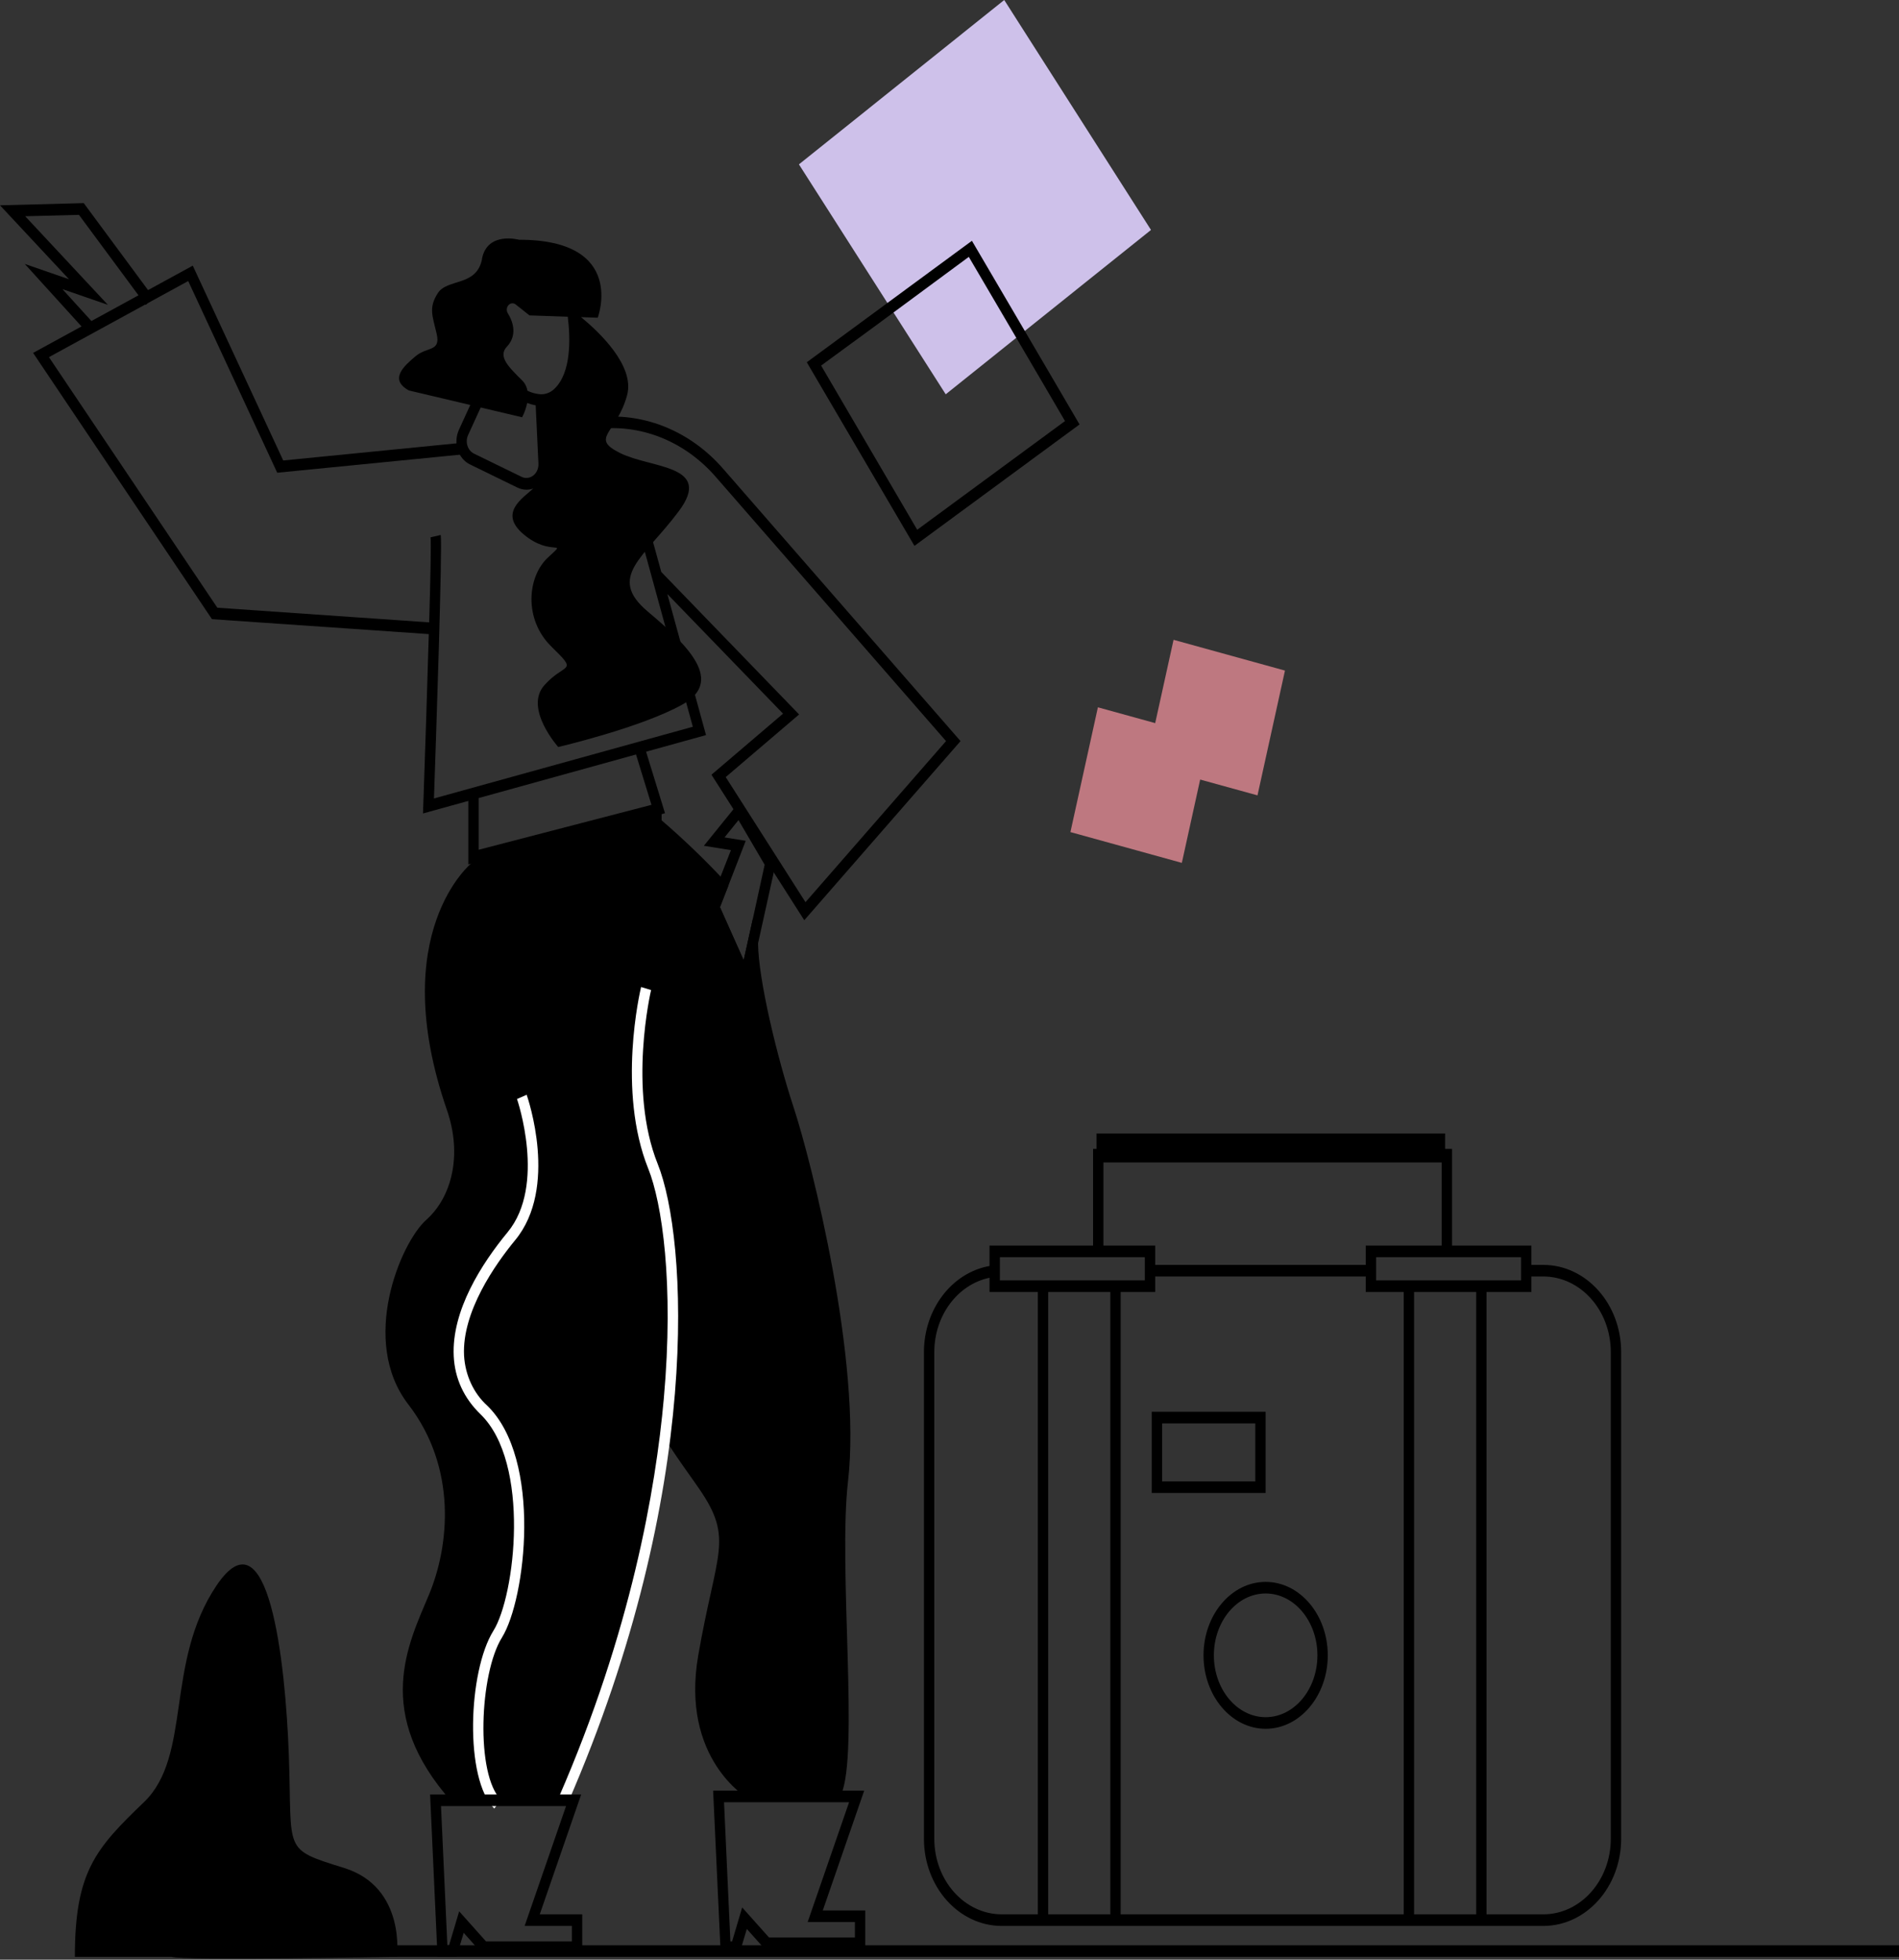 <svg width="314" height="324" viewBox="0 0 314 324" fill="none" xmlns="http://www.w3.org/2000/svg">
<rect x="0" y="0" width="314" height="324" fill="#333333" stroke="none"/>
<path d="M140.218 244.917C142.501 225.104 134.209 192.151 131.23 183.095C128.456 174.665 125.408 161.959 125.346 156.015V155.971C125.339 155.58 125.35 155.19 125.38 154.801C125.36 153.737 125.051 152.705 124.495 151.842L122.966 158.757L119.045 149.982L120.455 146.371C120.032 145.892 119.599 145.406 119.153 144.927C116.044 141.646 112.788 138.542 109.4 135.628V134.349L78.011 142.658C78.011 142.658 63.743 154.162 73.913 183.561C76.436 190.854 74.763 197.865 70.489 201.674C66.214 205.483 59.423 221.698 67.51 232.186C75.597 242.674 74.318 255.539 70.934 263.643C67.55 271.747 61.569 283.187 74.763 297.964H93.066C93.066 297.964 99.024 280.803 102.854 271.76C105.371 265.816 108.983 253.296 110.085 237.989C110.279 238.315 110.479 238.628 110.655 238.954C112.299 241.549 114.08 243.907 115.649 246.202C121.356 254.51 118.434 256.511 115.455 273.684C112.476 290.857 123.668 297.325 123.668 297.325L139.077 296.686C142.056 290.013 138.586 259.099 140.218 244.917Z" fill="black"/>
<path d="M77.44 142.907V130.834H79.152V140.491L107.722 133.065L105.062 124.405L106.677 123.785L109.959 134.452L77.44 142.907Z" fill="black"/>
<path d="M122.349 132.47L121.276 133.793L116.385 139.833L120.86 140.555L119.148 144.927L117.15 150.04L123.502 164.273L125.34 156.022V155.977L127.937 144.243L128.29 142.632L122.349 132.47ZM124.495 151.842L122.966 158.757L119.045 149.982L120.455 146.371L123.308 139.008L119.798 138.452L122.11 135.589L126.436 142.971L124.495 151.842Z" fill="black"/>
<path d="M81.726 299.006C76.772 294.148 77.383 276.343 81.589 269.606C85.185 263.854 87.776 241.894 79.449 233.815C76.698 231.15 75.209 227.91 75.026 224.229C74.649 216.668 79.666 208.89 83.946 203.707C90.344 195.941 85.538 181.842 85.487 181.702L87.085 180.999C87.302 181.638 92.336 196.338 85.202 205.01C81.886 209.037 76.373 216.872 76.732 224.12C76.92 227.358 78.311 230.36 80.567 232.397C89.699 241.268 86.937 264.423 82.993 270.744C79.295 276.656 78.599 293.426 82.856 297.587L81.726 299.006Z" fill="white"/>
<path d="M93.905 298.066L92.364 297.222C104.349 269.74 108.43 246.163 109.759 231.24C111.471 212.143 109.445 198.824 107.191 193.225C101.992 180.276 105.839 163.87 106.004 163.186L107.659 163.685C107.619 163.845 103.807 180.129 108.755 192.445C113.629 204.563 116.408 246.336 93.905 298.066Z" fill="white"/>
<path d="M89.248 316.498L96.096 296.686H71.116L72.258 321.611L72.343 323.529H75.482L76.053 321.611L76.669 319.553L79.648 322.89H96.273V316.498H89.248ZM75.922 316L74.255 321.611H73.97L72.92 298.603H93.597L86.748 318.416H94.561V320.972H80.362L75.922 316Z" fill="black"/>
<path d="M136.047 315.859L142.895 296.047H117.915L119.102 321.611L119.159 322.89H122.298L122.681 321.611L123.485 318.914L126.464 322.25H143.072V315.859H136.047ZM122.721 315.361L121.054 320.972H120.769L119.719 297.964H140.396L133.547 317.777H141.36V320.333H127.161L122.721 315.361Z" fill="black"/>
<path d="M314 321.611H50.902V323.529H314V321.611Z" fill="black"/>
<path d="M28.359 323.529C30.071 324.168 65.626 323.529 65.626 323.529C65.626 323.529 67.168 312.024 56.895 308.829C46.622 305.633 48.334 306.272 47.763 290.294C47.193 274.316 44.339 249.391 35.778 262.173C27.218 274.956 31.783 290.294 23.793 297.964C15.803 305.633 12.379 309.468 12.379 323.529H28.359Z" fill="black"/>
<path d="M190.316 38.015L156.375 65.19L132.103 27.175L166.049 0L190.316 38.015Z" fill="#CEC1EA"/>
<path d="M119.593 77.525C114.258 71.387 106.749 68.248 99.127 68.967L90.207 69.798L90.35 71.716L99.264 70.878C106.378 70.199 113.388 73.129 118.366 78.861L156.427 122.526L133.187 149.158L119.998 128.476L132.131 118.122L109.343 94.564L105.348 80.062L103.716 80.625L114.559 120.154L71.756 132.01C72.081 122.621 73.188 90.09 72.868 88.448L71.191 88.838C71.288 89.553 71.191 95.286 70.962 102.898L35.938 100.476L8.093 59.048L31.121 46.464L45.84 78.158L76.898 75.09L76.749 73.173L46.833 76.132L31.874 43.92L5.473 58.345L34.808 102.01L35.047 102.368L70.9 104.835C70.648 113.687 70.289 124.59 69.986 133.212L69.941 134.49L116.739 121.535L110.347 98.213L129.478 117.988L117.641 128.086L132.987 152.142L158.824 122.526L119.593 77.525Z" fill="black"/>
<path d="M14.348 54.926L4.098 43.639L11.414 46.17L0 33.944L13.845 33.579L25.402 49.206L24.084 50.427L13.058 35.522L4.166 35.752L17.84 50.401L10.319 47.8L15.552 53.558L14.348 54.926Z" fill="black"/>
<path d="M107.117 101.115C100.269 95.363 106.547 92.167 112.254 84.498C117.961 76.829 107.688 77.468 102.552 74.911C97.415 72.355 101.981 71.716 103.693 65.324C105 60.441 98.99 54.824 96.074 52.433L98.836 52.529C98.836 52.529 103.693 39.613 85.807 39.638C85.807 39.638 80.636 38.213 79.706 42.725V42.808C78.827 47.423 73.965 46.004 72.389 48.471C70.814 50.938 71.533 52.235 72.207 55.214C72.88 58.192 70.643 57.272 68.714 58.895C66.785 60.518 64.28 62.73 67.618 64.557L77.76 66.954L75.876 71.076C75.412 72.097 75.344 73.288 75.688 74.367C76.033 75.446 76.76 76.318 77.697 76.777L85.556 80.612C86.026 80.841 86.533 80.96 87.045 80.964C87.433 80.965 87.819 80.896 88.187 80.759C86.412 82.376 82.388 84.824 86.594 88.352C91.16 92.187 94.014 88.991 90.59 92.187C87.165 95.382 86.594 102.412 91.16 106.886C95.726 111.36 93.443 109.443 90.019 113.278C86.594 117.112 92.302 123.503 92.302 123.503C92.302 123.503 105.999 120.308 112.847 116.473C119.696 112.638 113.966 106.867 107.117 101.115ZM87.217 64.602C87.095 63.929 86.778 63.32 86.315 62.87C84.112 60.684 82.274 58.933 83.827 57.297C85.379 55.661 85.059 53.539 83.975 51.813C83.964 51.797 83.955 51.78 83.946 51.762C83.705 51.341 83.763 50.787 84.085 50.44C84.408 50.093 84.904 50.05 85.27 50.337L87.553 52.146L93.882 52.363C94.333 56.044 94.453 61.573 91.719 64.238C91.032 64.93 90.117 65.266 89.197 65.165C88.514 65.097 87.846 64.908 87.217 64.602ZM86.241 78.835L78.382 75.001C77.875 74.754 77.482 74.284 77.296 73.702C77.11 73.119 77.148 72.477 77.4 71.927L79.483 67.37L86.332 68.987C86.717 68.251 87 67.453 87.171 66.622C87.628 66.799 88.098 66.931 88.575 67.018L89.031 76.662C89.067 77.437 88.742 78.177 88.173 78.62C87.604 79.062 86.871 79.144 86.235 78.835H86.241Z" fill="black"/>
<path d="M255.194 209.126H253.219V205.931H240.093V189.953H238.951V187.396H181.309V189.953H180.739V205.931H163.617V209.305C157.375 210.425 152.781 216.452 152.774 223.532V304.01C152.78 311.963 158.536 318.409 165.638 318.416H255.194C262.296 318.409 268.051 311.963 268.058 304.01V223.532C268.051 215.579 262.296 209.133 255.194 209.126ZM251.507 207.848V211.683H227.537V207.848H251.507ZM182.451 192.19H238.381V205.931H225.825V209.126H191.012V205.931H182.451V192.19ZM165.329 207.848H189.299V211.683H165.329V207.848ZM165.638 316.498C159.483 316.488 154.495 310.903 154.486 304.01V223.532C154.495 217.512 158.332 212.353 163.617 211.255V213.6H171.607V316.498H165.638ZM173.319 316.498V213.6H183.592V316.498H173.319ZM185.304 316.498V213.6H191.012V211.044H225.825V213.6H232.103V316.498H185.304ZM233.815 316.498V213.6H244.088V316.498H233.815ZM266.346 304.01C266.336 310.903 261.349 316.488 255.194 316.498H245.8V213.6H253.219V211.044H255.194C261.349 211.054 266.336 216.639 266.346 223.532V304.01Z" fill="black"/>
<path d="M209.274 233.413H190.441V246.834H209.274V233.413ZM207.562 244.917H192.153V235.33H207.562V244.917Z" fill="black"/>
<path d="M209.275 261.534C203.613 261.534 199.002 266.979 199.002 273.677C199.002 280.375 203.613 285.821 209.275 285.821C214.936 285.821 219.547 280.375 219.547 273.677C219.547 266.979 214.936 261.534 209.275 261.534ZM209.275 283.903C204.555 283.903 200.714 279.314 200.714 273.677C200.714 268.04 204.555 263.451 209.275 263.451C213.994 263.451 217.835 268.04 217.835 273.677C217.835 279.314 213.994 283.903 209.275 283.903Z" fill="black"/>
<path d="M212.47 110.868L207.927 131.499L198.448 128.885L195.417 142.658L176.995 137.57L181.538 116.94L191.012 119.554L194.048 105.781L212.47 110.868Z" fill="#BE7880"/>
<path d="M172.949 60.684L160.707 39.811L143.511 52.459L133.404 59.892L151.204 90.25L178.502 70.175L172.949 60.684ZM135.772 60.441L144.504 54.05L160.193 42.469L171.533 61.803L176.099 69.613L151.661 87.585L135.772 60.441Z" fill="black"/>
</svg>
